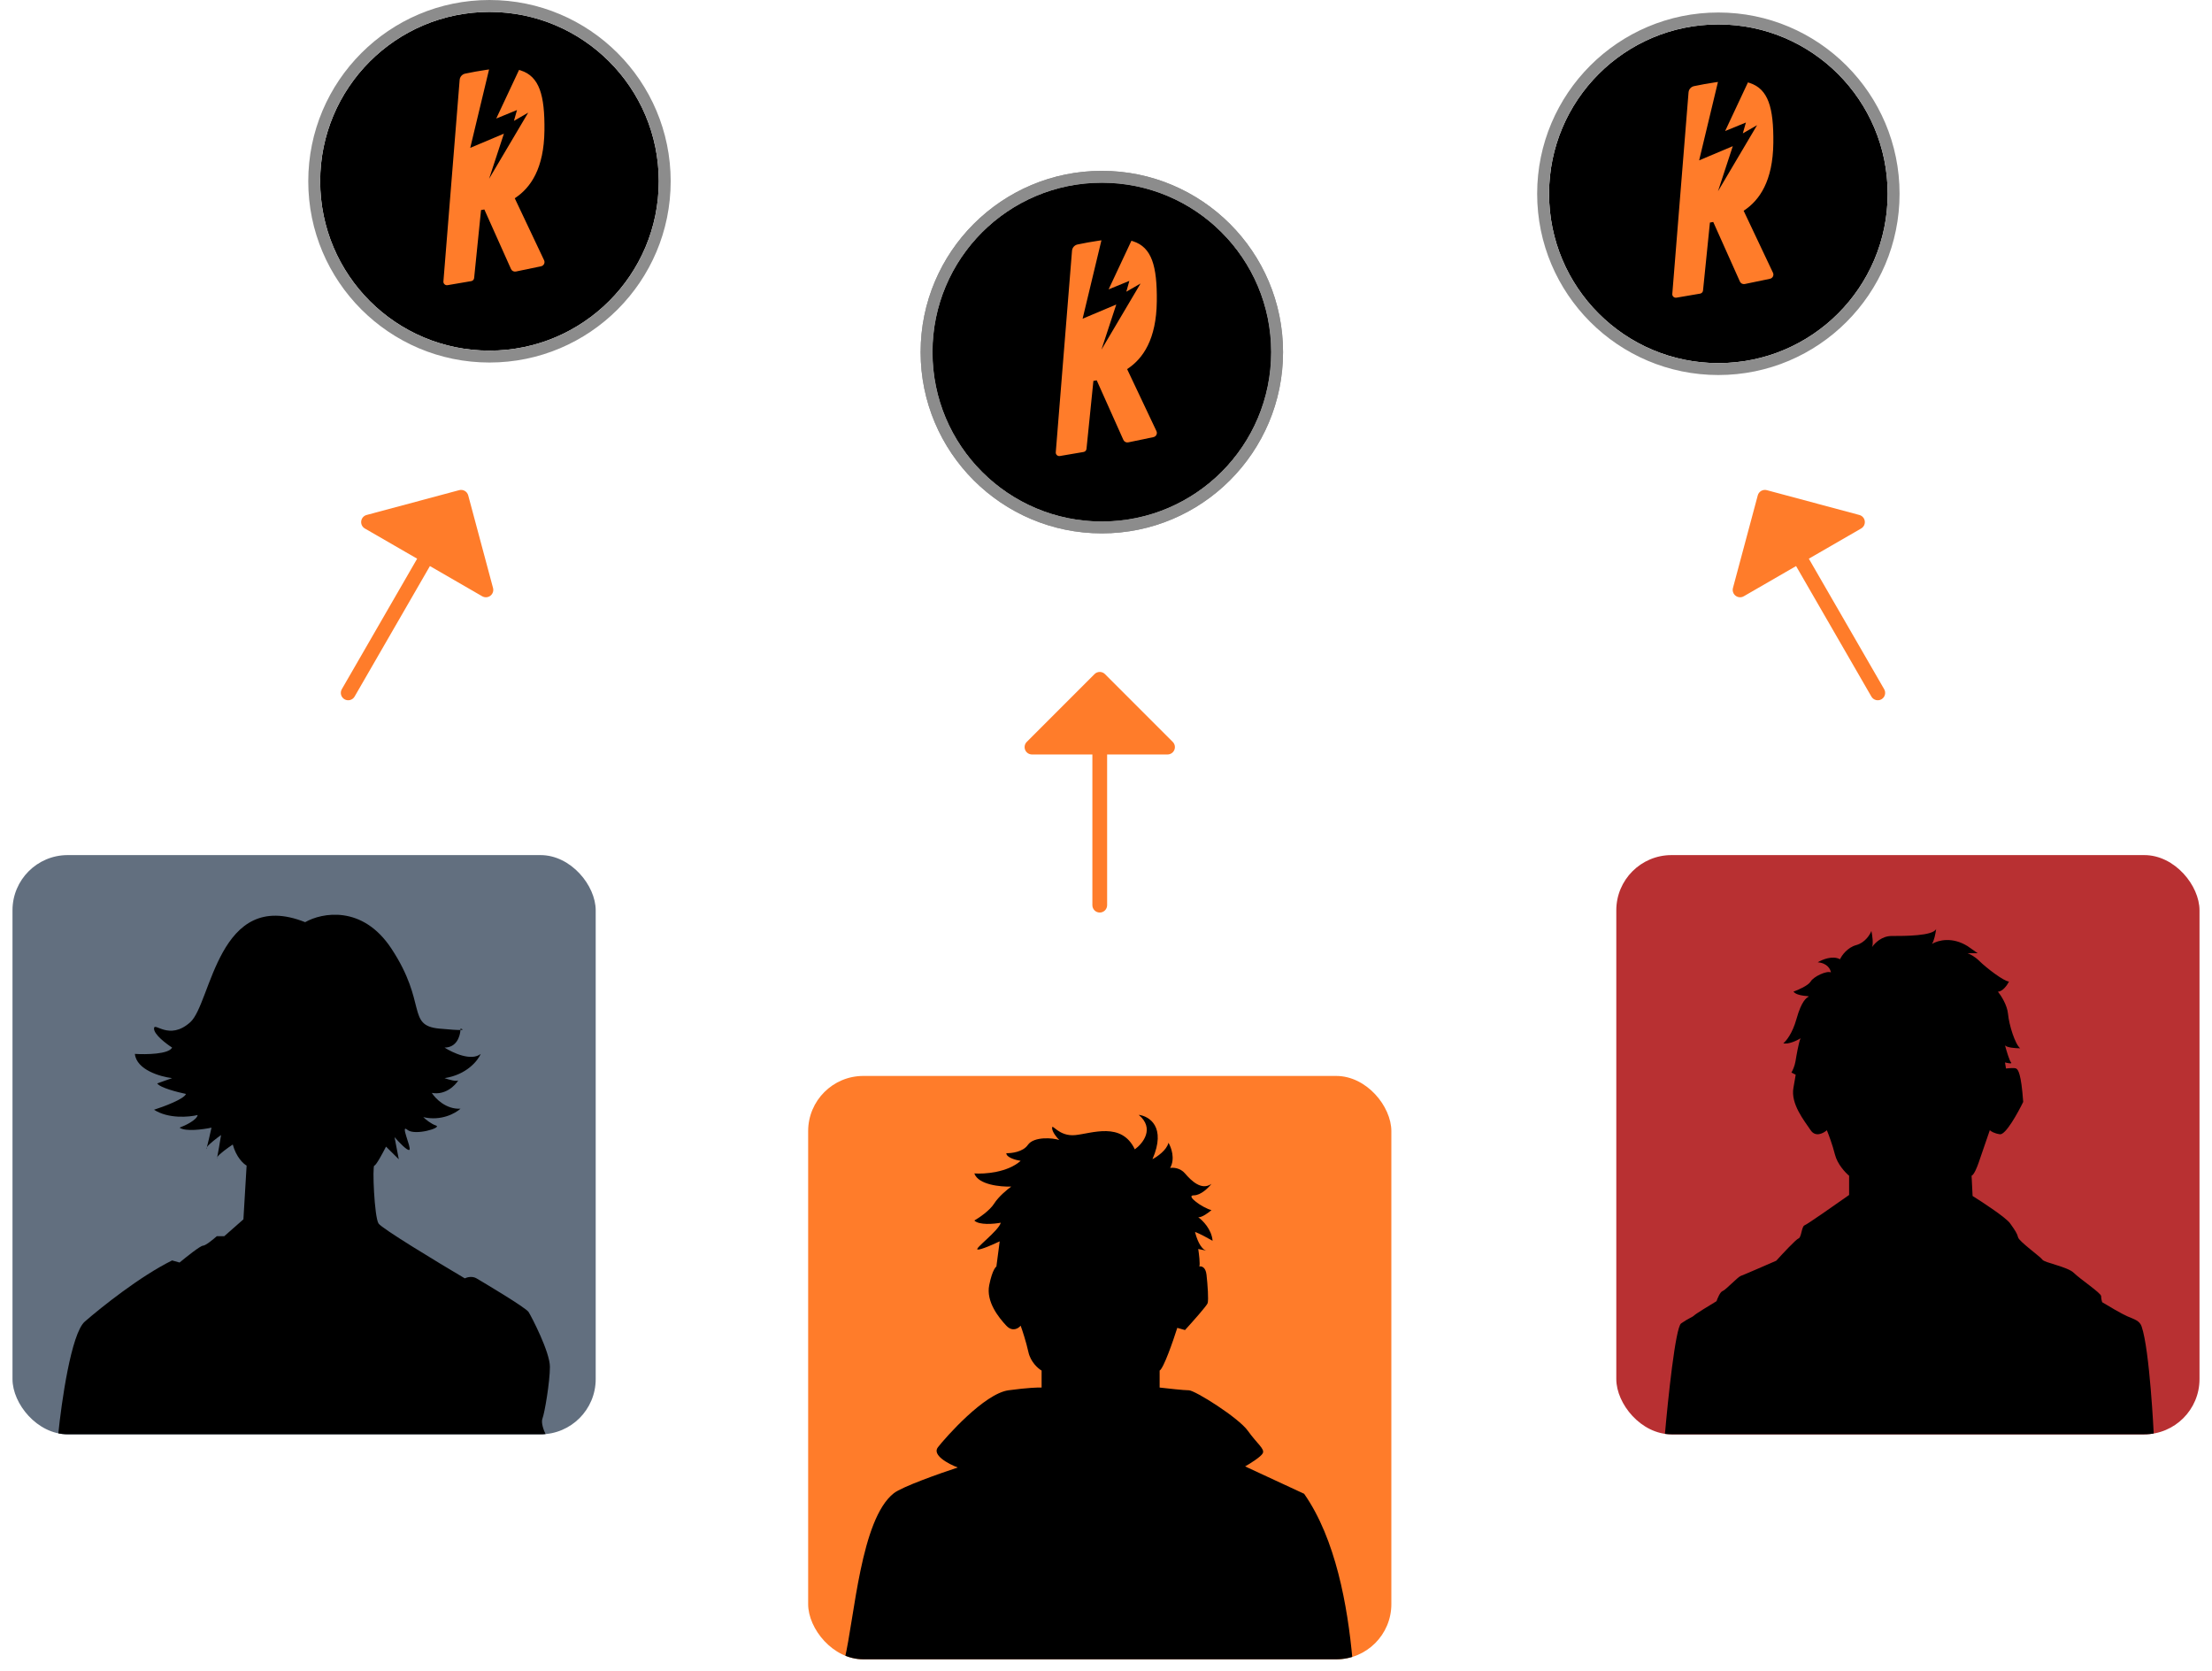 <svg width="531" height="401" viewBox="0 0 531 401" fill="none" xmlns="http://www.w3.org/2000/svg">
<g filter="url(#filter0_d_325_41200)">
<g clip-path="url(#clip0_325_41200)">
<rect x="194" y="256" width="140" height="140" rx="13.249" fill="#FF7C2A"/>
<path d="M214.562 356.144C216.574 354.567 225.639 351.369 229.92 349.967C227.713 349.135 223.671 346.997 225.153 345.105C227.007 342.739 236.274 332.226 242.1 331.437C246.76 330.806 249.337 330.736 250.043 330.78V326.706C249.205 326.224 247.395 324.656 246.866 322.238C246.336 319.82 245.41 317.025 245.012 315.93C244.483 316.587 243.053 317.507 241.57 315.93C239.717 313.958 236.672 310.147 237.466 306.205C238.26 302.262 239.187 301.736 239.187 301.736L239.981 295.691C238.525 296.392 235.427 297.768 234.686 297.662C233.759 297.531 239.717 293.194 240.246 291.223C238.613 291.53 235.056 291.854 233.891 290.697C235.039 290.04 237.598 288.305 238.657 286.623C239.717 284.941 241.835 283.206 242.762 282.549C240.202 282.637 234.845 282.129 233.891 279.395C236.274 279.57 241.835 279.211 245.012 276.373C243.865 276.197 241.57 275.584 241.57 274.533C242.806 274.577 245.568 274.244 246.733 272.561C248.19 270.459 252.824 270.853 254.28 271.379C253.706 270.809 252.559 269.434 252.559 268.487C252.559 267.305 254.147 270.59 258.119 270.196C262.091 269.802 269.24 266.91 272.418 273.613C274.36 272.211 277.263 268.593 273.345 265.333C275.86 265.64 280.044 268.198 276.654 275.978C277.758 275.409 280.07 273.823 280.494 272.036C281.156 273.131 282.162 275.873 280.891 278.081C281.597 277.95 283.301 278.028 284.466 279.395C285.922 281.104 288.437 283.601 290.82 281.892C290.114 282.812 288.278 284.652 286.584 284.652C284.466 284.652 288.702 287.675 290.82 288.2C290.114 288.814 288.49 290.014 287.643 289.909C288.702 290.653 290.873 292.826 291.085 295.56C290.113 294.997 288.026 293.851 286.871 293.423C287.202 294.856 288.18 297.617 289.629 297.925L287.643 297.531C287.82 298.67 288.12 301.106 287.908 301.736C288.393 301.605 289.417 301.815 289.629 303.708C289.894 306.073 290.158 309.753 289.894 310.542C289.682 311.172 286.187 315.097 284.466 316.981L282.612 316.455C281.597 319.653 279.329 326.18 278.375 326.706V330.78C280.229 330.999 284.227 331.437 285.392 331.437C286.849 331.437 297.308 338.008 299.558 341.162C301.809 344.316 303.663 345.499 303.133 346.55C302.709 347.391 300.132 349.004 298.896 349.704L313.063 356.275C320.636 367.093 323.5 383.167 324.667 396H202.75C205.146 385.949 206.62 362.368 214.562 356.144Z" fill="black"/>
</g>
</g>
<g clip-path="url(#clip1_325_41200)">
<path d="M246.481 178.039L262.749 161.771C263.081 161.439 263.531 161.252 264 161.252C264.469 161.252 264.919 161.439 265.251 161.771L281.519 178.039C281.767 178.286 281.936 178.602 282.005 178.945C282.073 179.289 282.038 179.645 281.904 179.968C281.77 180.292 281.543 180.568 281.252 180.763C280.961 180.957 280.618 181.061 280.268 181.061L265.769 181.059L265.771 217.224C265.771 217.694 265.584 218.144 265.252 218.477C264.92 218.809 264.47 218.995 264 218.995C263.53 218.995 263.08 218.809 262.748 218.477C262.416 218.144 262.229 217.694 262.229 217.224L262.231 181.059L247.732 181.061C247.382 181.061 247.039 180.957 246.748 180.763C246.457 180.568 246.23 180.292 246.096 179.968C245.962 179.645 245.927 179.289 245.995 178.945C246.064 178.602 246.233 178.286 246.481 178.039Z" fill="#FF7C2A"/>
</g>
<g filter="url(#filter1_d_325_41200)">
<g clip-path="url(#clip2_325_41200)">
<rect x="3" y="203" width="140" height="139" rx="13.249" fill="#626F7F"/>
<path d="M13.98 342C14.747 334.329 17.097 317.773 20.367 314.941C24.455 311.401 33.652 304.067 41.316 300.274L43.105 300.779C44.723 299.431 48.112 296.733 48.725 296.733C49.338 296.733 51.195 295.216 52.046 294.457H53.835L58.433 290.411L59.2 277.514C58.433 277.092 56.696 275.491 55.879 272.456C54.752 273.2 52.631 274.718 52.147 275.482C52.084 275.77 52.046 275.887 52.046 275.744C52.046 275.672 52.082 275.584 52.147 275.482C52.349 274.544 52.808 271.791 53.068 270.18C52.071 270.885 50.239 272.287 49.667 273.081C49.56 273.464 49.492 273.639 49.492 273.468C49.492 273.368 49.555 273.236 49.667 273.081C49.939 272.11 50.464 269.8 50.769 268.41C48.81 268.831 44.535 269.421 43.105 268.41C44.467 267.904 47.243 266.589 47.448 265.375C45.404 265.881 40.448 266.336 36.973 264.111C39.358 263.352 44.229 261.531 44.638 260.318C42.594 259.896 38.353 258.8 37.74 257.789L41.316 256.524C38.506 256.187 32.783 254.552 32.375 250.708C35.015 250.876 40.499 250.809 41.316 249.19C39.869 248.263 36.973 246.055 36.973 244.639C36.973 242.868 40.55 247.673 45.66 243.121C50.769 238.569 52.302 210.752 73.251 219.097C77.253 216.821 86.996 214.899 93.945 225.419C102.631 238.569 97.521 243.88 105.441 244.639C108.326 244.915 109.837 244.992 110.539 244.97C110.547 244.853 110.55 244.742 110.55 244.639C111.061 244.776 111.379 244.944 110.539 244.97C110.435 246.557 109.574 249.191 106.718 249.191C108.677 250.455 113.156 252.529 115.404 250.708C114.723 252.309 112.032 255.715 106.718 256.524C107.655 256.861 109.631 257.435 110.039 257.03C109.273 258.294 106.923 260.672 103.653 260.065C104.504 261.413 107.076 264.06 110.55 263.858C109.358 264.954 105.901 266.893 101.609 265.881C102.12 266.387 103.448 267.5 104.674 267.904C106.207 268.41 99.565 270.433 97.777 268.916C95.988 267.398 98.799 273.215 98.288 273.721C97.879 274.125 95.733 271.866 94.711 270.686L95.733 275.997L92.667 272.962C91.901 274.479 90.266 277.514 89.857 277.514C89.346 277.514 89.857 289.905 90.879 291.423C91.696 292.636 105.015 300.695 111.572 304.573C112.083 304.32 113.361 303.966 114.383 304.573C115.66 305.331 126.218 311.568 126.901 312.665C127.559 313.723 132.01 322.236 132.01 325.815C132.01 329.395 130.733 336.942 130.222 338.207C129.813 339.218 130.563 341.157 130.989 342H13.98Z" fill="black"/>
</g>
</g>
<g clip-path="url(#clip3_325_41200)">
<path d="M88.008 123.585L110.231 117.63C110.684 117.509 111.168 117.572 111.574 117.807C111.98 118.042 112.277 118.428 112.399 118.882L118.353 141.104C118.444 141.443 118.433 141.8 118.32 142.132C118.208 142.463 117.999 142.754 117.722 142.968C117.444 143.181 117.109 143.307 116.759 143.33C116.41 143.352 116.062 143.271 115.758 143.096L103.203 135.845L85.121 167.166C84.887 167.572 84.5 167.869 84.046 167.991C83.593 168.112 83.109 168.049 82.703 167.814C82.296 167.579 81.999 167.192 81.878 166.739C81.756 166.285 81.82 165.802 82.055 165.395L100.138 134.076L87.581 126.828C87.278 126.653 87.033 126.392 86.878 126.078C86.723 125.764 86.665 125.411 86.711 125.063C86.756 124.716 86.904 124.39 87.135 124.127C87.366 123.864 87.67 123.675 88.008 123.585Z" fill="#FF7C2A"/>
</g>
<path d="M76.859 43.5C76.859 21.055 95.055 2.859 117.501 2.859C139.947 2.859 158.142 21.055 158.142 43.5C158.142 65.946 139.947 84.142 117.501 84.142C95.055 84.142 76.859 65.946 76.859 43.5Z" fill="black"/>
<path fill-rule="evenodd" clip-rule="evenodd" d="M117.5 87C93.476 87 74 67.524 74 43.5C74 19.476 93.476 0 117.5 0C141.524 0 161 19.476 161 43.5C161 67.524 141.524 87 117.5 87ZM117.5 2.858C95.054 2.858 76.859 21.054 76.859 43.5C76.859 65.946 95.054 84.141 117.5 84.141C139.946 84.141 158.142 65.946 158.142 43.5C158.142 21.054 139.946 2.858 117.5 2.858Z" fill="#8C8C8C"/>
<path fill-rule="evenodd" clip-rule="evenodd" d="M112.885 35.483L117.403 16.667L116.662 16.773C114.992 17.012 113.334 17.327 111.682 17.666C110.946 17.817 110.402 18.431 110.342 19.169L106.442 67.543C106.398 68.089 106.888 68.529 107.435 68.436L113.117 67.467C113.493 67.403 113.78 67.1 113.818 66.725L115.474 50.411C115.733 50.367 115.999 50.32 116.27 50.268L122.672 64.568C122.872 65.014 123.361 65.261 123.845 65.16L129.882 63.903C130.54 63.766 130.898 63.061 130.613 62.46L123.569 47.577C127.436 45.061 130.586 40.379 130.695 31.345C130.746 27.048 130.433 23.811 129.565 21.469C128.683 19.091 127.223 17.621 125.032 16.913L124.602 16.774L119.127 28.446L124.109 26.405L123.374 29.005L126.793 27.039L117.408 42.902L120.965 32.077L112.885 35.483Z" fill="#FF7C2A"/>
<path d="M223.859 84.5C223.859 62.055 242.055 43.859 264.501 43.859C286.947 43.859 305.142 62.055 305.142 84.5C305.142 106.946 286.947 125.142 264.501 125.142C242.055 125.142 223.859 106.946 223.859 84.5Z" fill="black"/>
<path fill-rule="evenodd" clip-rule="evenodd" d="M264.5 128C240.476 128 221 108.524 221 84.5C221 60.476 240.476 41 264.5 41C288.524 41 308 60.476 308 84.5C308 108.524 288.524 128 264.5 128ZM264.5 43.858C242.054 43.858 223.858 62.054 223.858 84.5C223.858 106.946 242.054 125.142 264.5 125.142C286.946 125.142 305.142 106.946 305.142 84.5C305.142 62.054 286.946 43.858 264.5 43.858Z" fill="#8C8C8C"/>
<path fill-rule="evenodd" clip-rule="evenodd" d="M259.885 76.483L264.403 57.667L263.662 57.773C261.992 58.013 260.334 58.327 258.682 58.666C257.946 58.817 257.402 59.431 257.342 60.169L253.442 108.543C253.398 109.089 253.888 109.529 254.435 109.436L260.117 108.467C260.493 108.403 260.78 108.1 260.818 107.725L262.474 91.412C262.733 91.367 262.999 91.32 263.27 91.268L269.672 105.568C269.872 106.014 270.361 106.261 270.845 106.16L276.882 104.903C277.54 104.766 277.898 104.061 277.613 103.46L270.569 88.577C274.436 86.061 277.586 81.379 277.695 72.345C277.746 68.048 277.433 64.811 276.565 62.469C275.683 60.091 274.223 58.621 272.032 57.913L271.602 57.774L266.127 69.446L271.109 67.405L270.374 70.005L273.793 68.039L264.408 83.902L267.965 73.077L259.885 76.483Z" fill="#FF7C2A"/>
<path d="M223.859 84.5C223.859 62.055 242.055 43.859 264.501 43.859C286.947 43.859 305.142 62.055 305.142 84.5C305.142 106.946 286.947 125.142 264.501 125.142C242.055 125.142 223.859 106.946 223.859 84.5Z" fill="black"/>
<path fill-rule="evenodd" clip-rule="evenodd" d="M264.5 128C240.476 128 221 108.524 221 84.5C221 60.476 240.476 41 264.5 41C288.524 41 308 60.476 308 84.5C308 108.524 288.524 128 264.5 128ZM264.5 43.858C242.054 43.858 223.858 62.054 223.858 84.5C223.858 106.946 242.054 125.142 264.5 125.142C286.946 125.142 305.142 106.946 305.142 84.5C305.142 62.054 286.946 43.858 264.5 43.858Z" fill="#8C8C8C"/>
<path fill-rule="evenodd" clip-rule="evenodd" d="M259.885 76.483L264.403 57.667L263.662 57.773C261.992 58.013 260.334 58.327 258.682 58.666C257.946 58.817 257.402 59.431 257.342 60.169L253.442 108.543C253.398 109.089 253.888 109.529 254.435 109.436L260.117 108.467C260.493 108.403 260.78 108.1 260.818 107.725L262.474 91.412C262.733 91.367 262.999 91.32 263.27 91.268L269.672 105.568C269.872 106.014 270.361 106.261 270.845 106.16L276.882 104.903C277.54 104.766 277.898 104.061 277.613 103.46L270.569 88.577C274.436 86.061 277.586 81.379 277.695 72.345C277.746 68.048 277.433 64.811 276.565 62.469C275.683 60.091 274.223 58.621 272.032 57.913L271.602 57.774L266.127 69.446L271.109 67.405L270.374 70.005L273.793 68.039L264.408 83.902L267.965 73.077L259.885 76.483Z" fill="#FF7C2A"/>
<path d="M371.859 46.5C371.859 24.055 390.055 5.859 412.501 5.859C434.947 5.859 453.142 24.055 453.142 46.5C453.142 68.946 434.947 87.142 412.501 87.142C390.055 87.142 371.859 68.946 371.859 46.5Z" fill="black"/>
<path fill-rule="evenodd" clip-rule="evenodd" d="M412.5 90C388.476 90 369 70.524 369 46.5C369 22.476 388.476 3 412.5 3C436.524 3 456 22.476 456 46.5C456 70.524 436.524 90 412.5 90ZM412.5 5.858C390.054 5.858 371.858 24.054 371.858 46.5C371.858 68.946 390.054 87.141 412.5 87.141C434.946 87.141 453.142 68.946 453.142 46.5C453.142 24.054 434.946 5.858 412.5 5.858Z" fill="#8C8C8C"/>
<path fill-rule="evenodd" clip-rule="evenodd" d="M407.885 38.483L412.403 19.667L411.662 19.773C409.992 20.012 408.334 20.327 406.682 20.666C405.946 20.817 405.402 21.431 405.342 22.169L401.442 70.543C401.398 71.089 401.888 71.529 402.435 71.436L408.117 70.467C408.493 70.403 408.78 70.1 408.818 69.725L410.474 53.411C410.733 53.367 410.999 53.32 411.27 53.268L417.672 67.568C417.872 68.014 418.361 68.261 418.845 68.16L424.882 66.903C425.54 66.766 425.898 66.061 425.613 65.46L418.569 50.577C422.436 48.061 425.586 43.379 425.695 34.345C425.746 30.048 425.433 26.811 424.565 24.469C423.683 22.091 422.223 20.621 420.032 19.913L419.602 19.774L414.127 31.446L419.109 29.405L418.374 32.005L421.793 30.039L412.408 45.902L415.965 35.077L407.885 38.483Z" fill="#FF7C2A"/>
<g clip-path="url(#clip4_325_41200)">
<path d="M446.349 123.585L424.126 117.63C423.673 117.509 423.19 117.572 422.783 117.807C422.377 118.042 422.08 118.428 421.959 118.882L416.004 141.104C415.913 141.443 415.925 141.8 416.037 142.132C416.15 142.463 416.358 142.754 416.636 142.968C416.914 143.181 417.249 143.307 417.598 143.33C417.948 143.352 418.296 143.271 418.599 143.096L431.155 135.845L449.236 167.166C449.471 167.572 449.857 167.869 450.311 167.991C450.765 168.112 451.248 168.049 451.655 167.814C452.061 167.579 452.358 167.192 452.48 166.739C452.601 166.285 452.538 165.802 452.303 165.395L434.219 134.076L446.776 126.828C447.08 126.653 447.324 126.392 447.479 126.078C447.634 125.764 447.692 125.411 447.647 125.063C447.601 124.716 447.453 124.39 447.222 124.127C446.991 123.864 446.687 123.675 446.349 123.585Z" fill="#FF7C2A"/>
</g>
<g filter="url(#filter2_d_325_41200)">
<g clip-path="url(#clip5_325_41200)">
<rect x="388" y="203" width="140" height="139" rx="13.249" fill="#B83032"/>
<path d="M399.668 342C400.397 333.665 402.195 316.366 403.555 315.395C405.256 314.181 406.228 313.938 406.714 313.452C407.103 313.064 410.439 311.025 412.059 310.054C412.302 309.325 412.934 307.82 413.517 307.626C414.246 307.383 417.162 304.227 417.89 303.985C418.474 303.79 423.803 301.476 426.394 300.343C427.933 298.644 431.156 295.196 431.74 295.002C432.468 294.759 432.468 292.089 433.197 291.846C433.78 291.652 440.567 286.91 443.888 284.563V279.951C442.997 279.222 441.069 277.183 440.486 274.853C439.903 272.522 438.948 269.997 438.543 269.026C437.733 269.755 435.821 270.774 434.655 269.026C433.197 266.841 429.796 262.714 430.525 258.83C431.108 255.723 431.092 255.431 431.011 255.674L430.039 255.189C430.282 254.784 430.816 253.683 431.011 252.518C431.217 251.279 431.775 247.934 432.236 246.961C431.451 247.476 429.207 248.519 428.095 248.148C428.743 247.663 430.282 245.818 431.254 242.322C432.468 237.952 433.683 237.224 434.169 236.981C434.655 236.738 431.497 236.981 430.525 235.767C431.659 235.363 434.072 234.311 434.655 233.34C435.384 232.126 438.543 230.669 439.515 231.155C439.434 230.426 438.688 228.921 436.356 228.727C437.409 228.08 439.952 227.028 441.701 227.999C442.106 227.109 443.451 225.183 445.589 224.6C447.727 224.017 448.909 222.091 449.233 221.201C449.45 222.212 449.744 224.24 449.391 225.079C450.086 224.06 451.767 222.415 454.093 222.415C457.251 222.415 464.054 222.415 464.783 220.716C464.654 221.747 464.299 223.6 463.767 224.311C465.327 223.41 468.63 222.563 472.315 224.843L474.745 226.542H472.315C472.801 226.704 474.064 227.319 475.231 228.484C476.688 229.941 481.062 233.34 482.277 233.34C481.872 234.149 480.77 235.767 479.604 235.767C480.333 236.657 481.839 238.972 482.034 241.108C482.277 243.779 483.734 248.391 484.949 249.362C483.896 249.362 481.694 249.216 481.305 248.634C481.629 249.848 482.374 252.372 482.763 252.761C483.151 253.149 481.953 252.923 481.305 252.761L481.548 254.217C482.196 254.137 483.589 254.023 483.977 254.217C484.463 254.46 485.192 255.431 485.678 262.229C484.382 264.899 481.451 270.191 480.09 269.997C478.729 269.803 477.903 269.269 477.66 269.026L474.988 276.795C474.664 277.766 473.87 279.756 473.287 279.951L473.53 284.806C476.121 286.424 481.548 290.001 482.52 291.361C483.734 293.06 484.22 293.788 484.463 294.759C484.706 295.731 489.809 299.372 490.295 300.1C490.78 300.829 496.369 301.8 497.827 303.256C499.284 304.713 504.387 308.112 504.387 308.84C504.387 309.423 504.549 310.054 504.63 310.297C506.087 311.187 509.343 313.113 510.704 313.695C512.405 314.424 513.62 314.728 514.105 316.123C516.049 321.707 517.021 342 517.021 342C517.021 342 438.705 342.324 399.668 342Z" fill="black"/>
</g>
</g>
<defs>
<filter id="filter0_d_325_41200" x="191.792" y="256" width="144.416" height="144.416" filterUnits="userSpaceOnUse" color-interpolation-filters="sRGB">
<feFlood flood-opacity="0" result="BackgroundImageFix"/>
<feColorMatrix in="SourceAlpha" type="matrix" values="0 0 0 0 0 0 0 0 0 0 0 0 0 0 0 0 0 0 127 0" result="hardAlpha"/>
<feOffset dy="2.208"/>
<feGaussianBlur stdDeviation="1.104"/>
<feComposite in2="hardAlpha" operator="out"/>
<feColorMatrix type="matrix" values="0 0 0 0 0 0 0 0 0 0 0 0 0 0 0 0 0 0 0.25 0"/>
<feBlend mode="normal" in2="BackgroundImageFix" result="effect1_dropShadow_325_41200"/>
<feBlend mode="normal" in="SourceGraphic" in2="effect1_dropShadow_325_41200" result="shape"/>
</filter>
<filter id="filter1_d_325_41200" x="0.792" y="203" width="144.416" height="143.416" filterUnits="userSpaceOnUse" color-interpolation-filters="sRGB">
<feFlood flood-opacity="0" result="BackgroundImageFix"/>
<feColorMatrix in="SourceAlpha" type="matrix" values="0 0 0 0 0 0 0 0 0 0 0 0 0 0 0 0 0 0 127 0" result="hardAlpha"/>
<feOffset dy="2.208"/>
<feGaussianBlur stdDeviation="1.104"/>
<feComposite in2="hardAlpha" operator="out"/>
<feColorMatrix type="matrix" values="0 0 0 0 0 0 0 0 0 0 0 0 0 0 0 0 0 0 0.25 0"/>
<feBlend mode="normal" in2="BackgroundImageFix" result="effect1_dropShadow_325_41200"/>
<feBlend mode="normal" in="SourceGraphic" in2="effect1_dropShadow_325_41200" result="shape"/>
</filter>
<filter id="filter2_d_325_41200" x="385.792" y="203" width="144.416" height="143.416" filterUnits="userSpaceOnUse" color-interpolation-filters="sRGB">
<feFlood flood-opacity="0" result="BackgroundImageFix"/>
<feColorMatrix in="SourceAlpha" type="matrix" values="0 0 0 0 0 0 0 0 0 0 0 0 0 0 0 0 0 0 127 0" result="hardAlpha"/>
<feOffset dy="2.208"/>
<feGaussianBlur stdDeviation="1.104"/>
<feComposite in2="hardAlpha" operator="out"/>
<feColorMatrix type="matrix" values="0 0 0 0 0 0 0 0 0 0 0 0 0 0 0 0 0 0 0.25 0"/>
<feBlend mode="normal" in2="BackgroundImageFix" result="effect1_dropShadow_325_41200"/>
<feBlend mode="normal" in="SourceGraphic" in2="effect1_dropShadow_325_41200" result="shape"/>
</filter>
<clipPath id="clip0_325_41200">
<rect x="194" y="256" width="140" height="140" rx="13.249" fill="white"/>
</clipPath>
<clipPath id="clip1_325_41200">
<rect width="56.631" height="56.631" fill="white" transform="translate(264 223.089) rotate(-135)"/>
</clipPath>
<clipPath id="clip2_325_41200">
<rect x="3" y="203" width="140" height="139" rx="13.249" fill="white"/>
</clipPath>
<clipPath id="clip3_325_41200">
<rect width="56.631" height="56.631" fill="white" transform="translate(80.656 171.359) rotate(-105)"/>
</clipPath>
<clipPath id="clip4_325_41200">
<rect width="56.631" height="56.631" fill="white" transform="matrix(0.259 -0.966 -0.966 -0.259 453.701 171.359)"/>
</clipPath>
<clipPath id="clip5_325_41200">
<rect x="388" y="203" width="140" height="139" rx="13.249" fill="white"/>
</clipPath>
</defs>
</svg>
